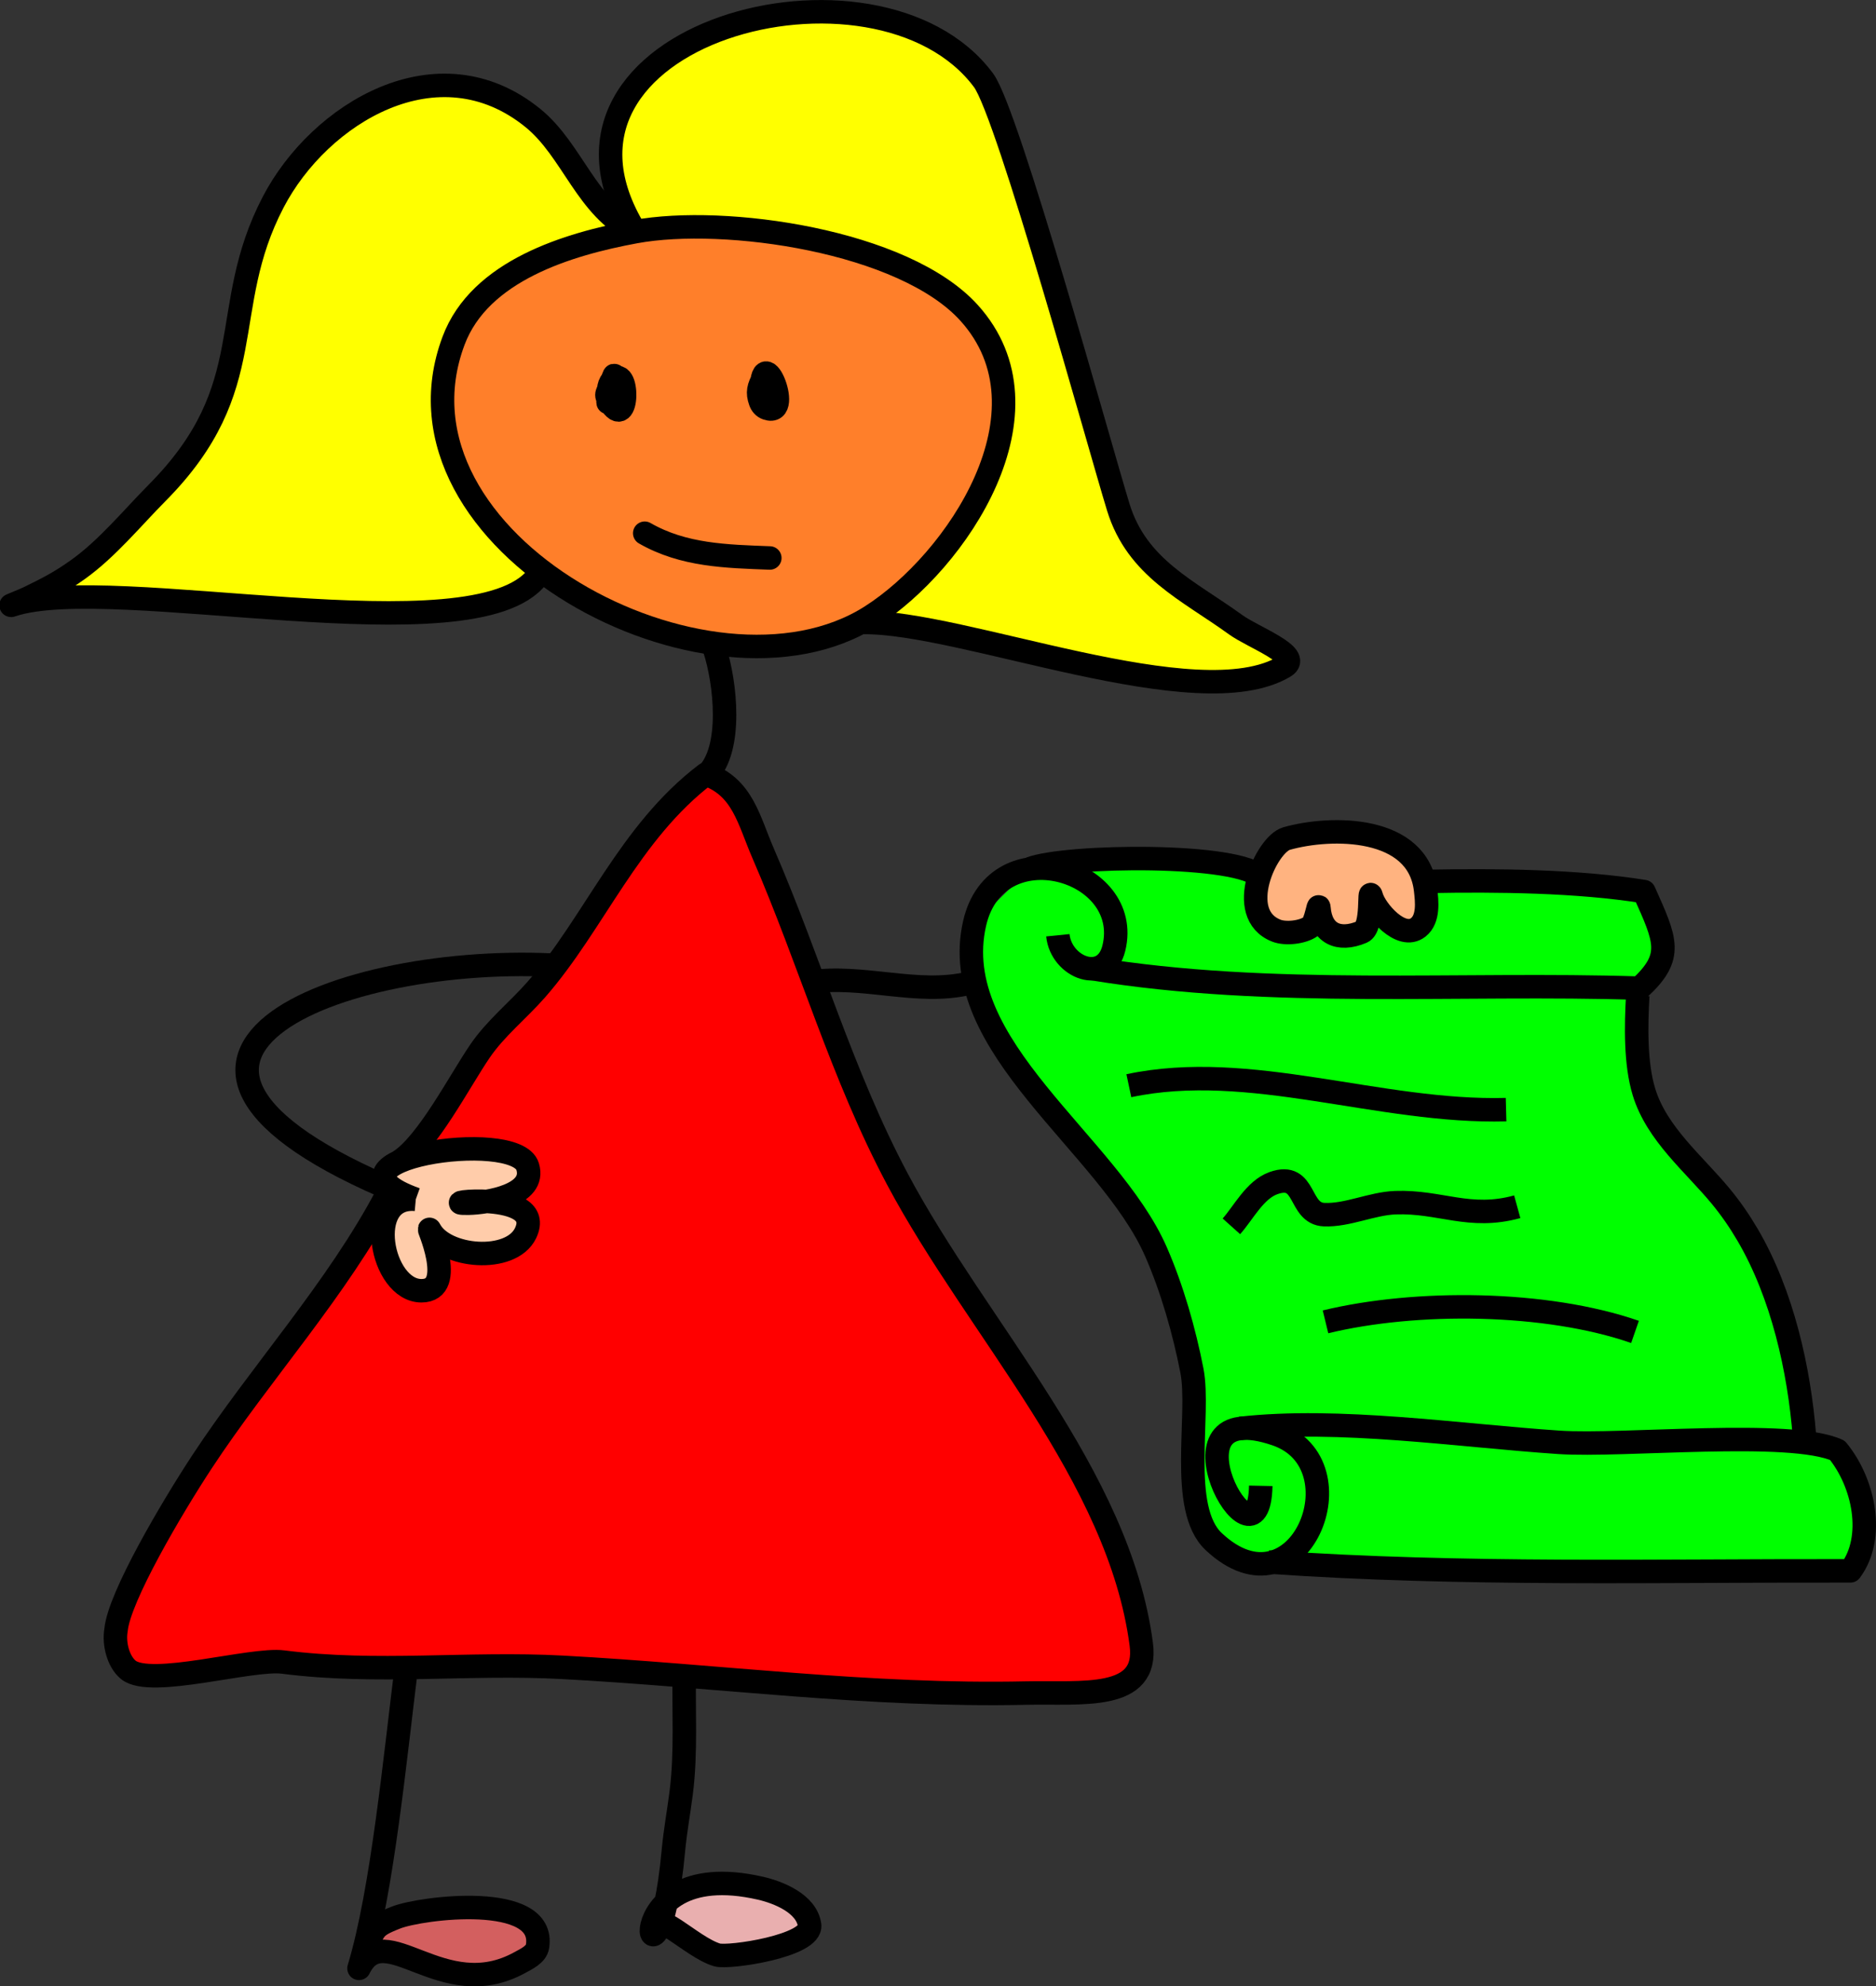 <?xml version="1.0" encoding="UTF-8" standalone="no"?>
<!-- Created with Inkscape (http://www.inkscape.org/) -->

<svg
   width="61.14mm"
   height="64.716mm"
   viewBox="0 0 61.14 64.716"
   version="1.1"
   id="svg5"
   inkscape:version="1.2.2 (b0a8486541, 2022-12-01)"
   sodipodi:docname="you.svg"
   xmlns:inkscape="http://www.inkscape.org/namespaces/inkscape"
   xmlns:sodipodi="http://sodipodi.sourceforge.net/DTD/sodipodi-0.dtd"
   xmlns="http://www.w3.org/2000/svg"
   xmlns:svg="http://www.w3.org/2000/svg">
  <rect x="0" y="0" width="61.14" height="64.716" fill="#333333" stroke="none"/>
  <sodipodi:namedview
     id="namedview7"
     pagecolor="#ffffff"
     bordercolor="#666666"
     borderopacity="1.0"
     inkscape:pageshadow="2"
     inkscape:pageopacity="0.0"
     inkscape:pagecheckerboard="0"
     inkscape:document-units="mm"
     showgrid="false"
     objecttolerance="1"
     guidetolerance="1"
     inkscape:zoom="1.6235791"
     inkscape:cx="18.785657"
     inkscape:cy="49.581817"
     inkscape:window-width="1920"
     inkscape:window-height="1200"
     inkscape:window-x="0"
     inkscape:window-y="0"
     inkscape:window-maximized="1"
     inkscape:current-layer="layer1"
     inkscape:showpageshadow="2"
     inkscape:deskcolor="#d1d1d1" />
  <defs
     id="defs2" />
  <g
     inkscape:label="Layer 1"
     inkscape:groupmode="layer"
     id="layer1"
     transform="translate(-80.428,-179.154)">
    <path
       style="fill:none;stroke:#000000;stroke-width:0.765;stroke-linecap:butt;stroke-linejoin:round;stroke-miterlimit:4;stroke-dasharray:none;stroke-opacity:1"
       d="m 103.71,200.281 c 0.369,1.119 0.594,3.274 -0.229,4.097"
       id="path131"
       inkscape:export-filename="/home/vasek/path129.png"
       inkscape:export-xdpi="200"
       inkscape:export-ydpi="200"
       sodipodi:nodetypes="cc" />
    <path
       style="fill:none;stroke:#000000;stroke-width:0.765;stroke-linecap:butt;stroke-linejoin:round;stroke-miterlimit:4;stroke-dasharray:none;stroke-opacity:1"
       d="m 98.743,210.618 c -7.225,-0.46 -16.289,3.075 -4.763,7.615"
       id="path145"
       inkscape:export-filename="/home/vasek/path129.png"
       inkscape:export-xdpi="200"
       inkscape:export-ydpi="200"
       sodipodi:nodetypes="cc" />
    <path
       style="fill:#d35f5f;stroke:#000000;stroke-width:0.765;stroke-linecap:butt;stroke-linejoin:round;stroke-miterlimit:4;stroke-dasharray:none;stroke-opacity:1"
       d="m 93.707,233.191 c -0.405,3.215 -0.816,7.582 -1.579,10.099 0.513,-1.301 0.352,-1.317 1.207,-1.656 0.817,-0.323 4.899,-0.841 4.611,0.943 -0.043,0.266 -0.379,0.415 -0.586,0.529 -2.528,1.386 -4.394,-1.519 -5.232,0.184"
       id="path149"
       inkscape:export-filename="/home/vasek/path129.png"
       inkscape:export-xdpi="200"
       inkscape:export-ydpi="200"
       sodipodi:nodetypes="ccsssc" />
    <path
       style="fill:#e9afaf;stroke:#000000;stroke-width:0.765;stroke-linecap:butt;stroke-linejoin:round;stroke-miterlimit:4;stroke-dasharray:none;stroke-opacity:1"
       d="m 102.731,233.516 c -0.031,1.343 0.068,2.723 -0.103,4.059 -0.08,0.624 -0.194,1.239 -0.253,1.874 -0.558,6.03 -2.239,0.063 2.84,1.23 0.581,0.134 1.492,0.494 1.598,1.196 0.103,0.683 -2.632,1.089 -3.013,0.977 -0.859,-0.251 -2.127,-1.671 -1.999,-0.715"
       id="path151"
       inkscape:export-filename="/home/vasek/path129.png"
       inkscape:export-xdpi="200"
       inkscape:export-ydpi="200"
       sodipodi:nodetypes="csssssc" />
    <path
       style="fill:#ffff00;stroke:#000000;stroke-width:0.765;stroke-linecap:butt;stroke-linejoin:round;stroke-miterlimit:4;stroke-dasharray:none;stroke-opacity:1"
       d="m 101.132,186.703 c -1.594,-0.758 -2.036,-2.647 -3.335,-3.703 -3.095,-2.515 -6.957,-0.152 -8.464,2.737 -1.837,3.521 -0.345,6.008 -3.783,9.475 -0.816,0.823 -1.631,1.821 -2.576,2.495 -0.612,0.437 -0.99,0.62 -1.598,0.92 -0.18,0.089 -0.742,0.305 -0.552,0.241 3.245,-1.082 15.051,1.729 17.111,-0.92"
       id="path167"
       inkscape:export-filename="/home/vasek/path129.png"
       inkscape:export-xdpi="200"
       inkscape:export-ydpi="200" />
    <path
       style="fill:#ffff00;stroke:#000000;stroke-width:0.765;stroke-linecap:butt;stroke-linejoin:round;stroke-miterlimit:4;stroke-dasharray:none;stroke-opacity:1"
       d="m 101.132,186.703 c -3.971,-6.457 7.882,-9.604 11.35,-4.933 0.801,1.079 3.779,11.919 4.393,13.914 0.611,1.985 2.267,2.698 3.829,3.829 0.564,0.408 2.184,0.999 1.587,1.357 -2.82,1.692 -10.517,-1.488 -13.754,-1.433"
       id="path169"
       inkscape:export-filename="/home/vasek/path129.png"
       inkscape:export-xdpi="200"
       inkscape:export-ydpi="200"
       sodipodi:nodetypes="cssssc" />
    <path
       style="fill:#ff7f2a;stroke:#000000;stroke-width:0.765;stroke-linecap:butt;stroke-linejoin:round;stroke-miterlimit:4;stroke-dasharray:none;stroke-opacity:1"
       d="m 101.132,186.703 c -2.185,0.403 -5.064,1.264 -5.922,3.553 -2.462,6.565 8.346,12.327 13.604,8.981 2.801,-1.782 6.095,-6.683 3.197,-9.889 -2.124,-2.35 -7.963,-3.183 -10.879,-2.645 z"
       id="path129"
       inkscape:export-filename="/home/vasek/path129.png"
       inkscape:export-xdpi="200"
       inkscape:export-ydpi="200" />
    <path
       style="fill:none;stroke:#000000;stroke-width:0.765;stroke-linecap:butt;stroke-linejoin:round;stroke-miterlimit:4;stroke-dasharray:none;stroke-opacity:1"
       d="m 100.372,191.564 c -0.142,0.465 -0.247,0.388 -0.075,0.674 0.632,1.053 0.643,-1.307 0.075,-0.674 -0.131,0.146 -0.108,0.381 -0.124,0.577 -0.061,0.764 0.519,-2.079 -0.043,0.059"
       id="path260"
       inkscape:export-filename="/home/vasek/path129.png"
       inkscape:export-xdpi="200"
       inkscape:export-ydpi="200" />
    <path
       style="fill:none;stroke:#000000;stroke-width:0.765;stroke-linecap:butt;stroke-linejoin:round;stroke-miterlimit:4;stroke-dasharray:none;stroke-opacity:1"
       d="m 105.31,191.472 c -0.16,0.303 -0.207,0.465 -0.102,0.76 0.038,0.106 0.107,0.189 0.216,0.226 0.902,0.311 -0.289,-2.521 -0.167,-0.275"
       id="path262"
       inkscape:export-filename="/home/vasek/path129.png"
       inkscape:export-xdpi="200"
       inkscape:export-ydpi="200" />
    <path
       style="fill:none;stroke:#000000;stroke-width:0.765;stroke-linecap:round;stroke-linejoin:round;stroke-miterlimit:4;stroke-dasharray:none;stroke-opacity:1"
       d="m 101.44,196.528 c 1.267,0.726 2.65,0.752 4.077,0.807"
       id="path274"
       inkscape:export-filename="/home/vasek/path129.png"
       inkscape:export-xdpi="200"
       inkscape:export-ydpi="200" />
    <path
       style="fill:none;stroke:#000000;stroke-width:0.765;stroke-linecap:butt;stroke-linejoin:round;stroke-miterlimit:4;stroke-dasharray:none;stroke-opacity:1"
       d="m 106.769,211.16 c 1.787,-0.276 3.544,0.441 5.254,0.028"
       id="path340"
       inkscape:export-filename="/home/vasek/path129.png"
       inkscape:export-xdpi="200"
       inkscape:export-ydpi="200"
       sodipodi:nodetypes="cc" />
    <path
       id="path445"
       style="fill:#00ff00;stroke:none;stroke-width:0.765;stroke-linecap:butt;stroke-linejoin:round;stroke-miterlimit:4;stroke-dasharray:none;stroke-opacity:1"
       d="m 139.236,225.949 c -0.171,-2.162 -0.715,-4.622 -1.857,-6.567 -0.259,-0.441 -0.549,-0.861 -0.873,-1.253 -0.871,-1.054 -2.081,-2.027 -2.5,-3.395 -0.285,-0.93 -0.257,-2.174 -0.203,-3.14 l 0.061,-0.242 c 1.117,-1.034 0.859,-1.547 0.142,-3.148 -2.179,-0.348 -4.797,-0.372 -7.021,-0.332 l -5.448,-0.115 c -0.678,-0.82 -6.346,-0.745 -7.529,-0.303 l -1.817,1.784 c -0.921,4.013 4.374,7.185 5.912,10.707 0.524,1.199 0.92,2.586 1.17,3.873 0.28,1.441 -0.443,4.484 0.709,5.566 l 1.782,0.665 c 6.361,0.444 12.729,0.275 18.969,0.288 0.81,-1.087 0.447,-2.866 -0.425,-3.927 z"
       sodipodi:nodetypes="cssccccccccssccccc" />
    <path
       style="fill:none;stroke:#000000;stroke-width:0.765;stroke-linecap:butt;stroke-linejoin:round;stroke-miterlimit:4;stroke-dasharray:none;stroke-opacity:1"
       d="m 120.85,225.696 c 3.21,-0.359 7.095,0.232 10.382,0.454 2.093,0.141 7.548,-0.436 9.077,0.261 0.872,1.061 1.235,2.84 0.425,3.927 -6.24,-0.013 -12.608,0.155 -18.969,-0.288"
       id="path322"
       inkscape:export-filename="/home/vasek/path129.png"
       inkscape:export-xdpi="200"
       inkscape:export-ydpi="200"
       sodipodi:nodetypes="csccc" />
    <path
       style="fill:none;stroke:#000000;stroke-width:0.765;stroke-linecap:butt;stroke-linejoin:round;stroke-miterlimit:4;stroke-dasharray:none;stroke-opacity:1"
       d="m 117.218,214.53 c 3.948,-0.839 8.155,0.89 12.294,0.78"
       id="path330"
       inkscape:export-filename="/home/vasek/path129.png"
       inkscape:export-xdpi="200"
       inkscape:export-ydpi="200" />
    <path
       style="fill:none;stroke:#000000;stroke-width:0.765;stroke-linecap:butt;stroke-linejoin:round;stroke-miterlimit:4;stroke-dasharray:none;stroke-opacity:1"
       d="m 120.56,219.112 c 0.392,-0.437 0.766,-1.195 1.374,-1.409 1.086,-0.384 0.797,0.993 1.649,1.028 0.758,0.032 1.553,-0.362 2.322,-0.39 1.463,-0.053 2.412,0.562 3.971,0.133"
       id="path332"
       inkscape:export-filename="/home/vasek/path129.png"
       inkscape:export-xdpi="200"
       inkscape:export-ydpi="200" />
    <path
       style="fill:none;stroke:#000000;stroke-width:0.765;stroke-linecap:butt;stroke-linejoin:round;stroke-miterlimit:4;stroke-dasharray:none;stroke-opacity:1"
       d="m 123.627,222.224 c 2.943,-0.713 7.181,-0.68 10.087,0.328"
       id="path334"
       inkscape:export-filename="/home/vasek/path129.png"
       inkscape:export-xdpi="200"
       inkscape:export-ydpi="200" />
    <path
       style="fill:none;stroke:#000000;stroke-width:0.765;stroke-linecap:butt;stroke-linejoin:round;stroke-miterlimit:4;stroke-dasharray:none;stroke-opacity:1"
       d="m 114.009,207.454 c 1.182,-0.442 6.85,-0.517 7.529,0.303 l 5.448,0.115 c 2.225,-0.041 4.842,-0.016 7.021,0.332 0.717,1.601 0.974,2.114 -0.142,3.148 -5.858,-0.19 -11.991,0.322 -17.851,-0.638"
       id="path1580"
       inkscape:export-filename="/home/vasek/path129.png"
       inkscape:export-xdpi="200"
       inkscape:export-ydpi="200"
       sodipodi:nodetypes="cccccc" />
    <path
       style="fill:#ff0000;stroke:#000000;stroke-width:0.765;stroke-linecap:butt;stroke-linejoin:round;stroke-miterlimit:4;stroke-dasharray:none;stroke-opacity:1"
       d="m 93.044,218.071 c -1.609,3.068 -4.15,5.846 -6.037,8.72 -0.978,1.489 -2.698,4.403 -2.797,5.47 -0.079,0.452 0.073,1.033 0.398,1.301 0.725,0.597 4.003,-0.388 5.048,-0.253 3.055,0.393 6.026,0.006 9.108,0.172 5.074,0.274 10,0.95 15.099,0.839 1.828,-0.04 4.002,0.263 3.76,-1.587 -0.718,-5.505 -5.349,-10.274 -7.946,-15.156 -1.809,-3.4 -2.849,-7.096 -4.381,-10.625 -0.47,-1.084 -0.663,-2.158 -1.865,-2.574 -2.504,1.903 -3.634,4.858 -5.522,7.016 -0.597,0.682 -1.325,1.256 -1.841,2.013 -0.666,0.977 -1.717,3.015 -2.629,3.593"
       id="path1592"
       inkscape:export-filename="/home/vasek/path129.png"
       inkscape:export-xdpi="200"
       inkscape:export-ydpi="200"
       sodipodi:nodetypes="cscsscsssscssc" />
    <path
       style="fill:#ffccaa;stroke:#000000;stroke-width:0.765;stroke-linecap:butt;stroke-linejoin:round;stroke-miterlimit:4;stroke-dasharray:none;stroke-opacity:1"
       d="m 93.979,218.233 c -1.725,-0.155 -1.137,2.978 0.184,2.978 1.197,0 0.133,-2.247 0.276,-1.978 0.483,0.905 2.64,1.089 3.116,0.103 0.706,-1.463 -3.142,-0.95 -1.851,-0.977 0.585,-0.013 2.21,-0.249 1.92,-1.196 -0.39,-1.278 -7.218,-0.207 -3.645,1.069"
       id="path147"
       inkscape:export-filename="/home/vasek/path129.png"
       inkscape:export-xdpi="200"
       inkscape:export-ydpi="200" />
    <path
       style="fill:#ffb380;stroke:#000000;stroke-width:0.765;stroke-linecap:butt;stroke-linejoin:round;stroke-miterlimit:4;stroke-dasharray:none;stroke-opacity:1"
       d="m 122.022,209.477 c 0.31,0.122 0.864,0.056 1.126,-0.133 0.178,-0.128 0.248,-0.822 0.266,-0.603 0.066,0.821 0.63,1.105 1.401,0.78 0.367,-0.154 0.206,-1.536 0.31,-1.152 0.118,0.433 0.967,1.442 1.525,1.002 0.348,-0.275 0.282,-0.849 0.239,-1.223 -0.237,-2.097 -3.071,-2.085 -4.531,-1.671 -0.656,0.186 -1.709,2.459 -0.335,3 z"
       id="path344"
       inkscape:export-filename="/home/vasek/path129.png"
       inkscape:export-xdpi="200"
       inkscape:export-ydpi="200"
       sodipodi:nodetypes="sssssssss" />
    <path
       id="path308"
       style="fill:none;stroke:#000000;stroke-width:0.765;stroke-linecap:butt;stroke-linejoin:round;stroke-miterlimit:4;stroke-dasharray:none;stroke-opacity:1"
       d="m 139.236,225.949 c -0.171,-2.162 -0.715,-4.622 -1.857,-6.567 -0.259,-0.441 -0.549,-0.861 -0.873,-1.253 -0.871,-1.054 -2.081,-2.027 -2.5,-3.395 -0.285,-0.93 -0.257,-2.174 -0.203,-3.14 m -18.899,-1.966 c 0.106,1.053 1.534,1.615 1.826,0.417 0.631,-2.594 -3.832,-3.885 -4.538,-0.807 -0.921,4.013 4.374,7.185 5.912,10.707 0.524,1.199 0.92,2.586 1.17,3.873 0.28,1.441 -0.443,4.484 0.709,5.566 2.764,2.596 4.868,-2.536 2.03,-3.501 -3.973,-1.351 -0.562,4.884 -0.496,1.684"
       sodipodi:nodetypes="csscccscssscc" />
  </g>
</svg>
